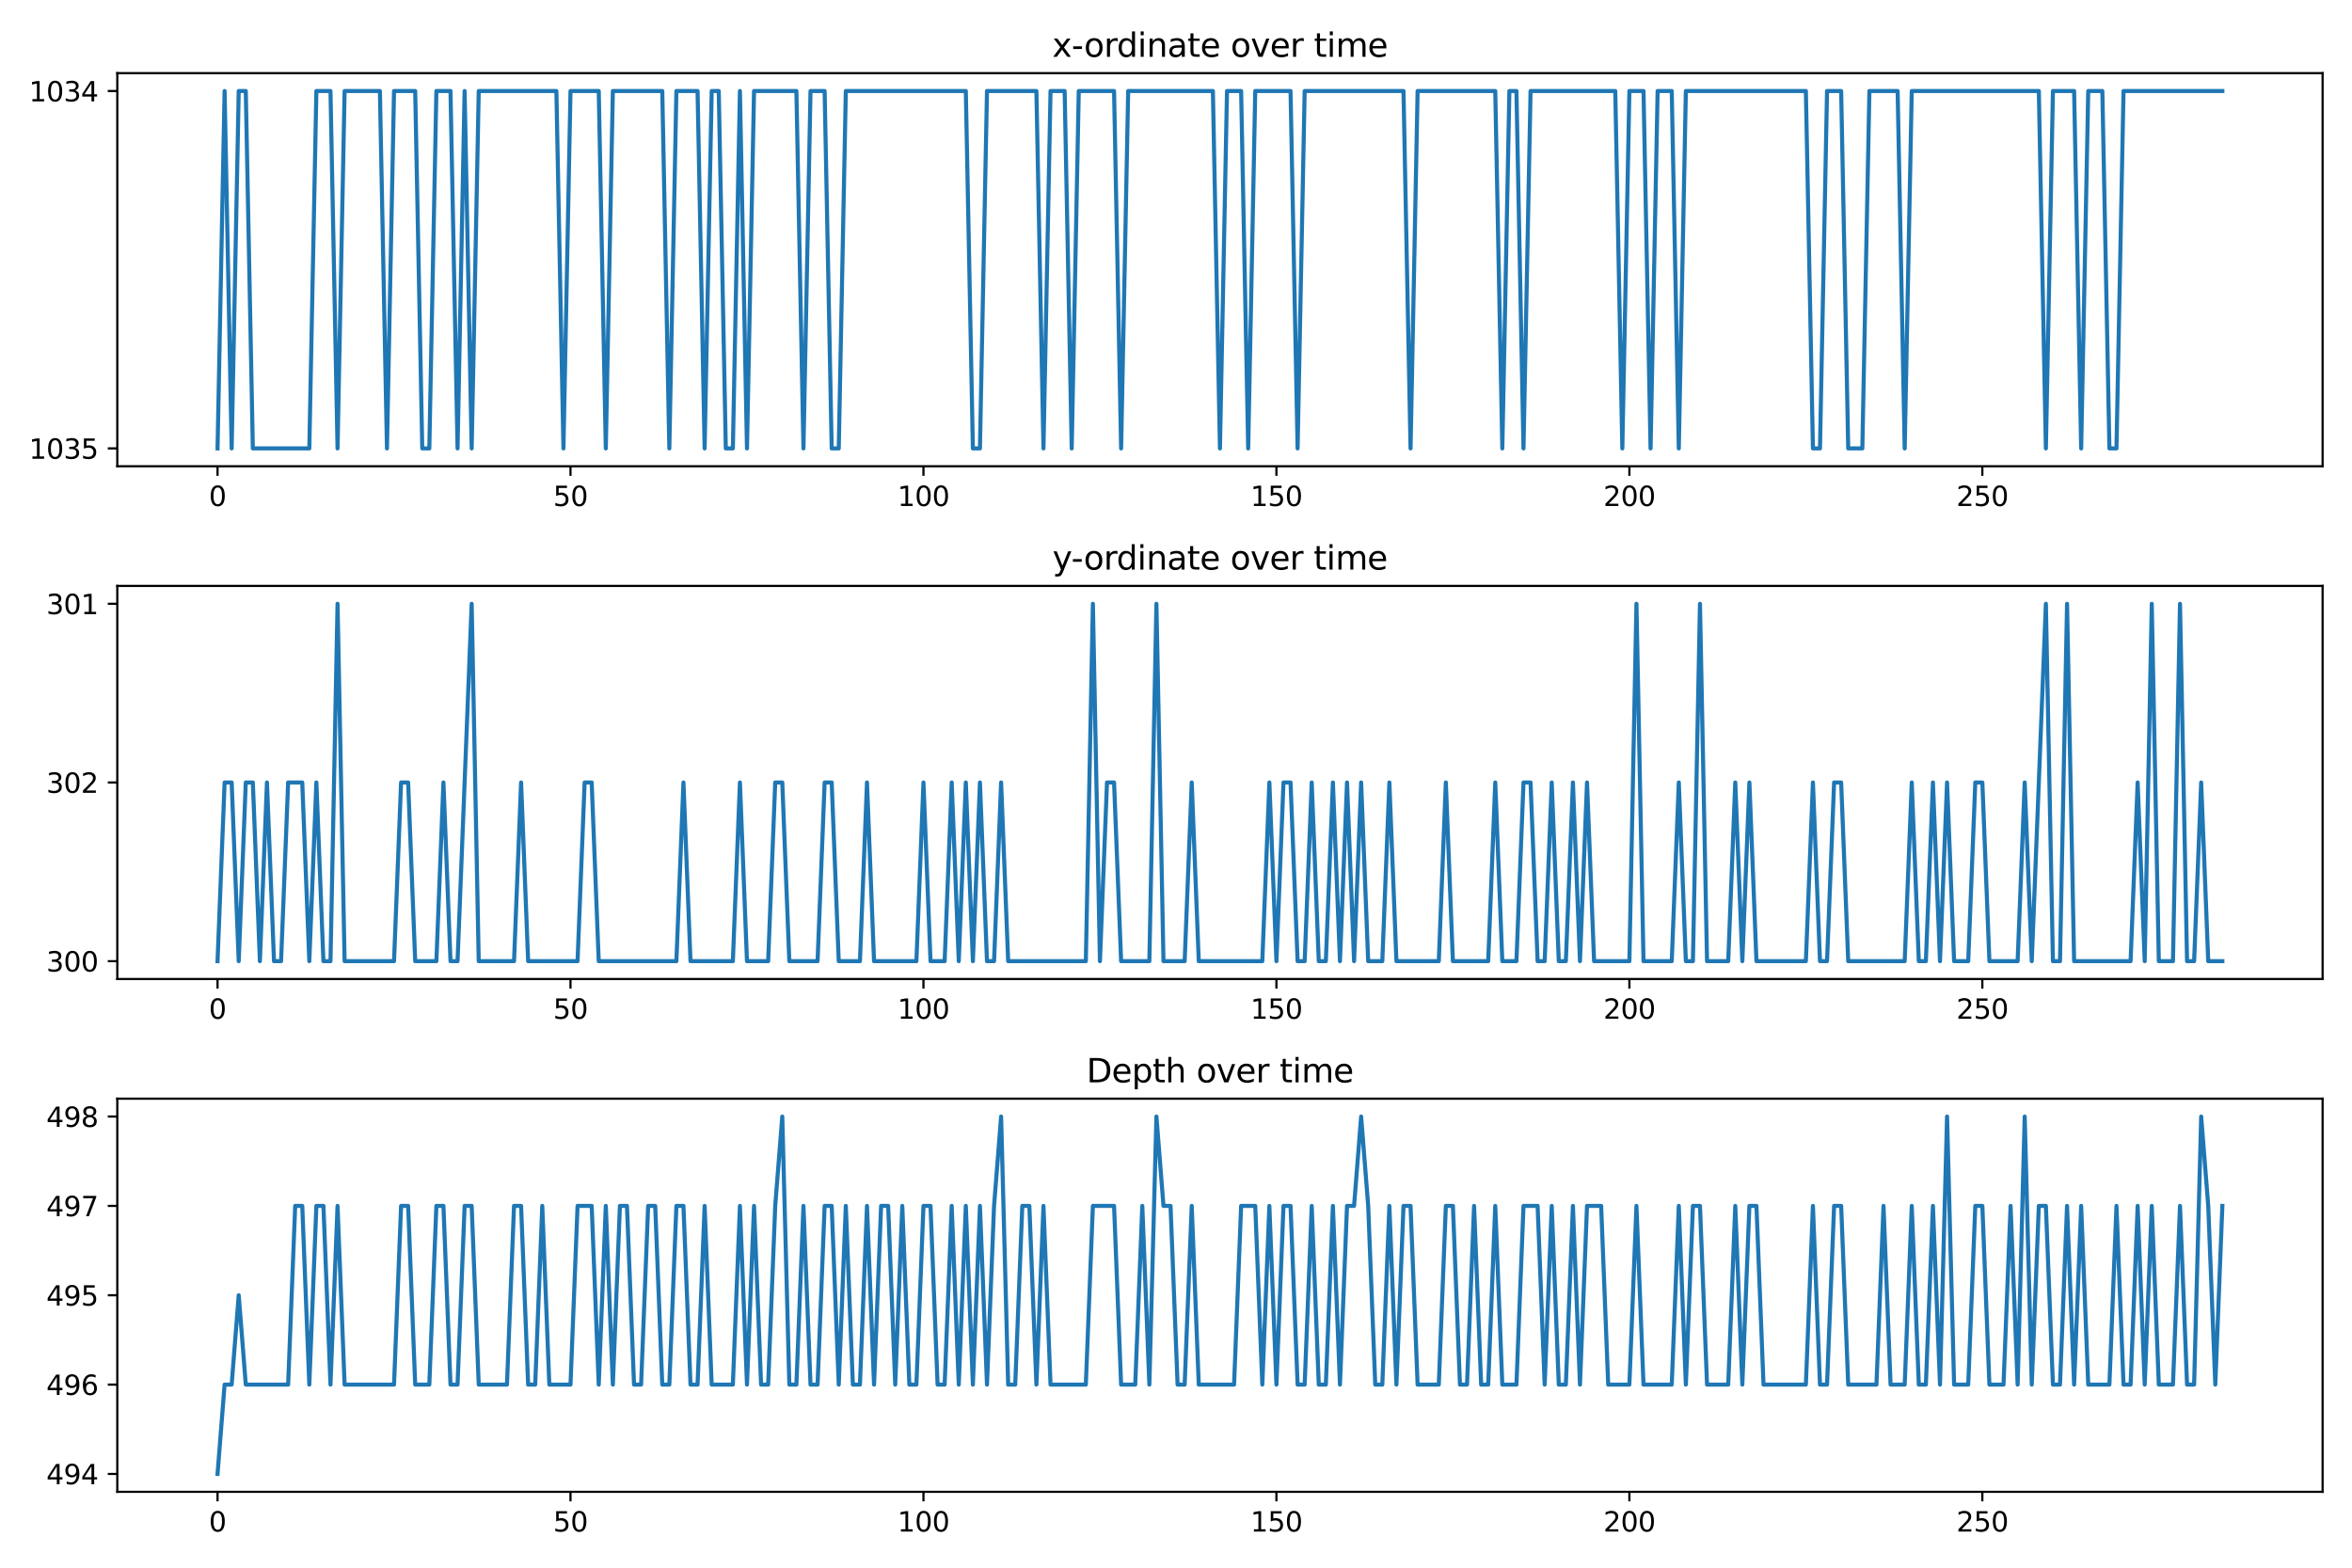 <?xml version="1.0" encoding="utf-8" standalone="no"?>
<!DOCTYPE svg PUBLIC "-//W3C//DTD SVG 1.1//EN"
  "http://www.w3.org/Graphics/SVG/1.1/DTD/svg11.dtd">
<svg xmlns:xlink="http://www.w3.org/1999/xlink" width="864pt" height="576pt" viewBox="0 0 864 576" xmlns="http://www.w3.org/2000/svg" version="1.1">
 <defs>
  <style type="text/css">*{stroke-linejoin: round; stroke-linecap: butt}</style>
 </defs>
 <g id="figure_1">
  <g id="patch_1">
   <path d="M 0 576 
L 864 576 
L 864 0 
L 0 0 
z
" style="fill: #ffffff"/>
  </g>
  <g id="axes_1">
   <g id="patch_2">
    <path d="M 43.09 171.32 
L 853.2 171.32 
L 853.2 26.88 
L 43.09 26.88 
z
" style="fill: #ffffff"/>
   </g>
   <g id="matplotlib.axis_1">
    <g id="xtick_1">
     <g id="line2d_1">
      <defs>
       <path id="mb9dbf6d1d0" d="M 0 0 
L 0 3.5 
" style="stroke: #000000; stroke-width: 0.8"/>
      </defs>
      <g>
       <use xlink:href="#mb9dbf6d1d0" x="79.913" y="171.32" style="stroke: #000000; stroke-width: 0.8"/>
      </g>
     </g>
     <g id="text_1">
      <!-- 0 -->
      <g transform="translate(76.732 185.918) scale(0.1 -0.1)">
       <defs>
        <path id="DejaVuSans-30" d="M 2034 4250 
Q 1547 4250 1301 3770 
Q 1056 3291 1056 2328 
Q 1056 1369 1301 889 
Q 1547 409 2034 409 
Q 2525 409 2770 889 
Q 3016 1369 3016 2328 
Q 3016 3291 2770 3770 
Q 2525 4250 2034 4250 
z
M 2034 4750 
Q 2819 4750 3233 4129 
Q 3647 3509 3647 2328 
Q 3647 1150 3233 529 
Q 2819 -91 2034 -91 
Q 1250 -91 836 529 
Q 422 1150 422 2328 
Q 422 3509 836 4129 
Q 1250 4750 2034 4750 
z
" transform="scale(0.016)"/>
       </defs>
       <use xlink:href="#DejaVuSans-30"/>
      </g>
     </g>
    </g>
    <g id="xtick_2">
     <g id="line2d_2">
      <g>
       <use xlink:href="#mb9dbf6d1d0" x="209.572" y="171.32" style="stroke: #000000; stroke-width: 0.8"/>
      </g>
     </g>
     <g id="text_2">
      <!-- 50 -->
      <g transform="translate(203.21 185.918) scale(0.1 -0.1)">
       <defs>
        <path id="DejaVuSans-35" d="M 691 4666 
L 3169 4666 
L 3169 4134 
L 1269 4134 
L 1269 2991 
Q 1406 3038 1543 3061 
Q 1681 3084 1819 3084 
Q 2600 3084 3056 2656 
Q 3513 2228 3513 1497 
Q 3513 744 3044 326 
Q 2575 -91 1722 -91 
Q 1428 -91 1123 -41 
Q 819 9 494 109 
L 494 744 
Q 775 591 1075 516 
Q 1375 441 1709 441 
Q 2250 441 2565 725 
Q 2881 1009 2881 1497 
Q 2881 1984 2565 2268 
Q 2250 2553 1709 2553 
Q 1456 2553 1204 2497 
Q 953 2441 691 2322 
L 691 4666 
z
" transform="scale(0.016)"/>
       </defs>
       <use xlink:href="#DejaVuSans-35"/>
       <use xlink:href="#DejaVuSans-30" x="63.623"/>
      </g>
     </g>
    </g>
    <g id="xtick_3">
     <g id="line2d_3">
      <g>
       <use xlink:href="#mb9dbf6d1d0" x="339.231" y="171.32" style="stroke: #000000; stroke-width: 0.8"/>
      </g>
     </g>
     <g id="text_3">
      <!-- 100 -->
      <g transform="translate(329.688 185.918) scale(0.1 -0.1)">
       <defs>
        <path id="DejaVuSans-31" d="M 794 531 
L 1825 531 
L 1825 4091 
L 703 3866 
L 703 4441 
L 1819 4666 
L 2450 4666 
L 2450 531 
L 3481 531 
L 3481 0 
L 794 0 
L 794 531 
z
" transform="scale(0.016)"/>
       </defs>
       <use xlink:href="#DejaVuSans-31"/>
       <use xlink:href="#DejaVuSans-30" x="63.623"/>
       <use xlink:href="#DejaVuSans-30" x="127.246"/>
      </g>
     </g>
    </g>
    <g id="xtick_4">
     <g id="line2d_4">
      <g>
       <use xlink:href="#mb9dbf6d1d0" x="468.89" y="171.32" style="stroke: #000000; stroke-width: 0.8"/>
      </g>
     </g>
     <g id="text_4">
      <!-- 150 -->
      <g transform="translate(459.347 185.918) scale(0.1 -0.1)">
       <use xlink:href="#DejaVuSans-31"/>
       <use xlink:href="#DejaVuSans-35" x="63.623"/>
       <use xlink:href="#DejaVuSans-30" x="127.246"/>
      </g>
     </g>
    </g>
    <g id="xtick_5">
     <g id="line2d_5">
      <g>
       <use xlink:href="#mb9dbf6d1d0" x="598.55" y="171.32" style="stroke: #000000; stroke-width: 0.8"/>
      </g>
     </g>
     <g id="text_5">
      <!-- 200 -->
      <g transform="translate(589.006 185.918) scale(0.1 -0.1)">
       <defs>
        <path id="DejaVuSans-32" d="M 1228 531 
L 3431 531 
L 3431 0 
L 469 0 
L 469 531 
Q 828 903 1448 1529 
Q 2069 2156 2228 2338 
Q 2531 2678 2651 2914 
Q 2772 3150 2772 3378 
Q 2772 3750 2511 3984 
Q 2250 4219 1831 4219 
Q 1534 4219 1204 4116 
Q 875 4013 500 3803 
L 500 4441 
Q 881 4594 1212 4672 
Q 1544 4750 1819 4750 
Q 2544 4750 2975 4387 
Q 3406 4025 3406 3419 
Q 3406 3131 3298 2873 
Q 3191 2616 2906 2266 
Q 2828 2175 2409 1742 
Q 1991 1309 1228 531 
z
" transform="scale(0.016)"/>
       </defs>
       <use xlink:href="#DejaVuSans-32"/>
       <use xlink:href="#DejaVuSans-30" x="63.623"/>
       <use xlink:href="#DejaVuSans-30" x="127.246"/>
      </g>
     </g>
    </g>
    <g id="xtick_6">
     <g id="line2d_6">
      <g>
       <use xlink:href="#mb9dbf6d1d0" x="728.209" y="171.32" style="stroke: #000000; stroke-width: 0.8"/>
      </g>
     </g>
     <g id="text_6">
      <!-- 250 -->
      <g transform="translate(718.665 185.918) scale(0.1 -0.1)">
       <use xlink:href="#DejaVuSans-32"/>
       <use xlink:href="#DejaVuSans-35" x="63.623"/>
       <use xlink:href="#DejaVuSans-30" x="127.246"/>
      </g>
     </g>
    </g>
   </g>
   <g id="matplotlib.axis_2">
    <g id="ytick_1">
     <g id="line2d_7">
      <defs>
       <path id="m353f94ded8" d="M 0 0 
L -3.5 0 
" style="stroke: #000000; stroke-width: 0.8"/>
      </defs>
      <g>
       <use xlink:href="#m353f94ded8" x="43.09" y="164.755" style="stroke: #000000; stroke-width: 0.8"/>
      </g>
     </g>
     <g id="text_7">
      <!-- 1035 -->
      <g transform="translate(10.64 168.554) scale(0.1 -0.1)">
       <defs>
        <path id="DejaVuSans-33" d="M 2597 2516 
Q 3050 2419 3304 2112 
Q 3559 1806 3559 1356 
Q 3559 666 3084 287 
Q 2609 -91 1734 -91 
Q 1441 -91 1130 -33 
Q 819 25 488 141 
L 488 750 
Q 750 597 1062 519 
Q 1375 441 1716 441 
Q 2309 441 2620 675 
Q 2931 909 2931 1356 
Q 2931 1769 2642 2001 
Q 2353 2234 1838 2234 
L 1294 2234 
L 1294 2753 
L 1863 2753 
Q 2328 2753 2575 2939 
Q 2822 3125 2822 3475 
Q 2822 3834 2567 4026 
Q 2313 4219 1838 4219 
Q 1578 4219 1281 4162 
Q 984 4106 628 3988 
L 628 4550 
Q 988 4650 1302 4700 
Q 1616 4750 1894 4750 
Q 2613 4750 3031 4423 
Q 3450 4097 3450 3541 
Q 3450 3153 3228 2886 
Q 3006 2619 2597 2516 
z
" transform="scale(0.016)"/>
       </defs>
       <use xlink:href="#DejaVuSans-31"/>
       <use xlink:href="#DejaVuSans-30" x="63.623"/>
       <use xlink:href="#DejaVuSans-33" x="127.246"/>
       <use xlink:href="#DejaVuSans-35" x="190.869"/>
      </g>
     </g>
    </g>
    <g id="ytick_2">
     <g id="line2d_8">
      <g>
       <use xlink:href="#m353f94ded8" x="43.09" y="33.445" style="stroke: #000000; stroke-width: 0.8"/>
      </g>
     </g>
     <g id="text_8">
      <!-- 1034 -->
      <g transform="translate(10.64 37.245) scale(0.1 -0.1)">
       <defs>
        <path id="DejaVuSans-34" d="M 2419 4116 
L 825 1625 
L 2419 1625 
L 2419 4116 
z
M 2253 4666 
L 3047 4666 
L 3047 1625 
L 3713 1625 
L 3713 1100 
L 3047 1100 
L 3047 0 
L 2419 0 
L 2419 1100 
L 313 1100 
L 313 1709 
L 2253 4666 
z
" transform="scale(0.016)"/>
       </defs>
       <use xlink:href="#DejaVuSans-31"/>
       <use xlink:href="#DejaVuSans-30" x="63.623"/>
       <use xlink:href="#DejaVuSans-33" x="127.246"/>
       <use xlink:href="#DejaVuSans-34" x="190.869"/>
      </g>
     </g>
    </g>
   </g>
   <g id="line2d_9">
    <path d="M 79.913 164.755 
L 82.506 33.445 
L 85.1 164.755 
L 87.693 33.445 
L 90.286 33.445 
L 92.879 164.755 
L 113.625 164.755 
L 116.218 33.445 
L 121.404 33.445 
L 123.997 164.755 
L 126.59 33.445 
L 139.556 33.445 
L 142.15 164.755 
L 144.743 33.445 
L 152.522 33.445 
L 155.115 164.755 
L 157.709 164.755 
L 160.302 33.445 
L 165.488 33.445 
L 168.081 164.755 
L 170.675 33.445 
L 173.268 164.755 
L 175.861 33.445 
L 204.386 33.445 
L 206.979 164.755 
L 209.572 33.445 
L 219.945 33.445 
L 222.538 164.755 
L 225.131 33.445 
L 243.284 33.445 
L 245.877 164.755 
L 248.47 33.445 
L 256.25 33.445 
L 258.843 164.755 
L 261.436 33.445 
L 264.029 33.445 
L 266.622 164.755 
L 269.215 164.755 
L 271.809 33.445 
L 274.402 164.755 
L 276.995 33.445 
L 292.554 33.445 
L 295.147 164.755 
L 297.74 33.445 
L 302.927 33.445 
L 305.52 164.755 
L 308.113 164.755 
L 310.706 33.445 
L 354.79 33.445 
L 357.384 164.755 
L 359.977 164.755 
L 362.57 33.445 
L 380.722 33.445 
L 383.315 164.755 
L 385.909 33.445 
L 391.095 33.445 
L 393.688 164.755 
L 396.281 33.445 
L 409.247 33.445 
L 411.84 164.755 
L 414.434 33.445 
L 445.552 33.445 
L 448.145 164.755 
L 450.738 33.445 
L 455.925 33.445 
L 458.518 164.755 
L 461.111 33.445 
L 474.077 33.445 
L 476.67 164.755 
L 479.263 33.445 
L 515.568 33.445 
L 518.161 164.755 
L 520.754 33.445 
L 549.279 33.445 
L 551.872 164.755 
L 554.465 33.445 
L 557.059 33.445 
L 559.652 164.755 
L 562.245 33.445 
L 593.363 33.445 
L 595.956 164.755 
L 598.55 33.445 
L 603.736 33.445 
L 606.329 164.755 
L 608.922 33.445 
L 614.109 33.445 
L 616.702 164.755 
L 619.295 33.445 
L 663.379 33.445 
L 665.972 164.755 
L 668.565 164.755 
L 671.159 33.445 
L 676.345 33.445 
L 678.938 164.755 
L 684.125 164.755 
L 686.718 33.445 
L 697.09 33.445 
L 699.684 164.755 
L 702.277 33.445 
L 748.954 33.445 
L 751.547 164.755 
L 754.14 33.445 
L 761.92 33.445 
L 764.513 164.755 
L 767.106 33.445 
L 772.293 33.445 
L 774.886 164.755 
L 777.479 164.755 
L 780.072 33.445 
L 816.377 33.445 
L 816.377 33.445 
" clip-path="url(#p39336d26f5)" style="fill: none; stroke: #1f77b4; stroke-width: 1.5; stroke-linecap: square"/>
   </g>
   <g id="patch_3">
    <path d="M 43.09 171.32 
L 43.09 26.88 
" style="fill: none; stroke: #000000; stroke-width: 0.8; stroke-linejoin: miter; stroke-linecap: square"/>
   </g>
   <g id="patch_4">
    <path d="M 853.2 171.32 
L 853.2 26.88 
" style="fill: none; stroke: #000000; stroke-width: 0.8; stroke-linejoin: miter; stroke-linecap: square"/>
   </g>
   <g id="patch_5">
    <path d="M 43.09 171.32 
L 853.2 171.32 
" style="fill: none; stroke: #000000; stroke-width: 0.8; stroke-linejoin: miter; stroke-linecap: square"/>
   </g>
   <g id="patch_6">
    <path d="M 43.09 26.88 
L 853.2 26.88 
" style="fill: none; stroke: #000000; stroke-width: 0.8; stroke-linejoin: miter; stroke-linecap: square"/>
   </g>
   <g id="text_9">
    <!-- x-ordinate over time -->
    <g transform="translate(386.534 20.88) scale(0.12 -0.12)">
     <defs>
      <path id="DejaVuSans-78" d="M 3513 3500 
L 2247 1797 
L 3578 0 
L 2900 0 
L 1881 1375 
L 863 0 
L 184 0 
L 1544 1831 
L 300 3500 
L 978 3500 
L 1906 2253 
L 2834 3500 
L 3513 3500 
z
" transform="scale(0.016)"/>
      <path id="DejaVuSans-2d" d="M 313 2009 
L 1997 2009 
L 1997 1497 
L 313 1497 
L 313 2009 
z
" transform="scale(0.016)"/>
      <path id="DejaVuSans-6f" d="M 1959 3097 
Q 1497 3097 1228 2736 
Q 959 2375 959 1747 
Q 959 1119 1226 758 
Q 1494 397 1959 397 
Q 2419 397 2687 759 
Q 2956 1122 2956 1747 
Q 2956 2369 2687 2733 
Q 2419 3097 1959 3097 
z
M 1959 3584 
Q 2709 3584 3137 3096 
Q 3566 2609 3566 1747 
Q 3566 888 3137 398 
Q 2709 -91 1959 -91 
Q 1206 -91 779 398 
Q 353 888 353 1747 
Q 353 2609 779 3096 
Q 1206 3584 1959 3584 
z
" transform="scale(0.016)"/>
      <path id="DejaVuSans-72" d="M 2631 2963 
Q 2534 3019 2420 3045 
Q 2306 3072 2169 3072 
Q 1681 3072 1420 2755 
Q 1159 2438 1159 1844 
L 1159 0 
L 581 0 
L 581 3500 
L 1159 3500 
L 1159 2956 
Q 1341 3275 1631 3429 
Q 1922 3584 2338 3584 
Q 2397 3584 2469 3576 
Q 2541 3569 2628 3553 
L 2631 2963 
z
" transform="scale(0.016)"/>
      <path id="DejaVuSans-64" d="M 2906 2969 
L 2906 4863 
L 3481 4863 
L 3481 0 
L 2906 0 
L 2906 525 
Q 2725 213 2448 61 
Q 2172 -91 1784 -91 
Q 1150 -91 751 415 
Q 353 922 353 1747 
Q 353 2572 751 3078 
Q 1150 3584 1784 3584 
Q 2172 3584 2448 3432 
Q 2725 3281 2906 2969 
z
M 947 1747 
Q 947 1113 1208 752 
Q 1469 391 1925 391 
Q 2381 391 2643 752 
Q 2906 1113 2906 1747 
Q 2906 2381 2643 2742 
Q 2381 3103 1925 3103 
Q 1469 3103 1208 2742 
Q 947 2381 947 1747 
z
" transform="scale(0.016)"/>
      <path id="DejaVuSans-69" d="M 603 3500 
L 1178 3500 
L 1178 0 
L 603 0 
L 603 3500 
z
M 603 4863 
L 1178 4863 
L 1178 4134 
L 603 4134 
L 603 4863 
z
" transform="scale(0.016)"/>
      <path id="DejaVuSans-6e" d="M 3513 2113 
L 3513 0 
L 2938 0 
L 2938 2094 
Q 2938 2591 2744 2837 
Q 2550 3084 2163 3084 
Q 1697 3084 1428 2787 
Q 1159 2491 1159 1978 
L 1159 0 
L 581 0 
L 581 3500 
L 1159 3500 
L 1159 2956 
Q 1366 3272 1645 3428 
Q 1925 3584 2291 3584 
Q 2894 3584 3203 3211 
Q 3513 2838 3513 2113 
z
" transform="scale(0.016)"/>
      <path id="DejaVuSans-61" d="M 2194 1759 
Q 1497 1759 1228 1600 
Q 959 1441 959 1056 
Q 959 750 1161 570 
Q 1363 391 1709 391 
Q 2188 391 2477 730 
Q 2766 1069 2766 1631 
L 2766 1759 
L 2194 1759 
z
M 3341 1997 
L 3341 0 
L 2766 0 
L 2766 531 
Q 2569 213 2275 61 
Q 1981 -91 1556 -91 
Q 1019 -91 701 211 
Q 384 513 384 1019 
Q 384 1609 779 1909 
Q 1175 2209 1959 2209 
L 2766 2209 
L 2766 2266 
Q 2766 2663 2505 2880 
Q 2244 3097 1772 3097 
Q 1472 3097 1187 3025 
Q 903 2953 641 2809 
L 641 3341 
Q 956 3463 1253 3523 
Q 1550 3584 1831 3584 
Q 2591 3584 2966 3190 
Q 3341 2797 3341 1997 
z
" transform="scale(0.016)"/>
      <path id="DejaVuSans-74" d="M 1172 4494 
L 1172 3500 
L 2356 3500 
L 2356 3053 
L 1172 3053 
L 1172 1153 
Q 1172 725 1289 603 
Q 1406 481 1766 481 
L 2356 481 
L 2356 0 
L 1766 0 
Q 1100 0 847 248 
Q 594 497 594 1153 
L 594 3053 
L 172 3053 
L 172 3500 
L 594 3500 
L 594 4494 
L 1172 4494 
z
" transform="scale(0.016)"/>
      <path id="DejaVuSans-65" d="M 3597 1894 
L 3597 1613 
L 953 1613 
Q 991 1019 1311 708 
Q 1631 397 2203 397 
Q 2534 397 2845 478 
Q 3156 559 3463 722 
L 3463 178 
Q 3153 47 2828 -22 
Q 2503 -91 2169 -91 
Q 1331 -91 842 396 
Q 353 884 353 1716 
Q 353 2575 817 3079 
Q 1281 3584 2069 3584 
Q 2775 3584 3186 3129 
Q 3597 2675 3597 1894 
z
M 3022 2063 
Q 3016 2534 2758 2815 
Q 2500 3097 2075 3097 
Q 1594 3097 1305 2825 
Q 1016 2553 972 2059 
L 3022 2063 
z
" transform="scale(0.016)"/>
      <path id="DejaVuSans-20" transform="scale(0.016)"/>
      <path id="DejaVuSans-76" d="M 191 3500 
L 800 3500 
L 1894 563 
L 2988 3500 
L 3597 3500 
L 2284 0 
L 1503 0 
L 191 3500 
z
" transform="scale(0.016)"/>
      <path id="DejaVuSans-6d" d="M 3328 2828 
Q 3544 3216 3844 3400 
Q 4144 3584 4550 3584 
Q 5097 3584 5394 3201 
Q 5691 2819 5691 2113 
L 5691 0 
L 5113 0 
L 5113 2094 
Q 5113 2597 4934 2840 
Q 4756 3084 4391 3084 
Q 3944 3084 3684 2787 
Q 3425 2491 3425 1978 
L 3425 0 
L 2847 0 
L 2847 2094 
Q 2847 2600 2669 2842 
Q 2491 3084 2119 3084 
Q 1678 3084 1418 2786 
Q 1159 2488 1159 1978 
L 1159 0 
L 581 0 
L 581 3500 
L 1159 3500 
L 1159 2956 
Q 1356 3278 1631 3431 
Q 1906 3584 2284 3584 
Q 2666 3584 2933 3390 
Q 3200 3197 3328 2828 
z
" transform="scale(0.016)"/>
     </defs>
     <use xlink:href="#DejaVuSans-78"/>
     <use xlink:href="#DejaVuSans-2d" x="59.18"/>
     <use xlink:href="#DejaVuSans-6f" x="97.139"/>
     <use xlink:href="#DejaVuSans-72" x="158.32"/>
     <use xlink:href="#DejaVuSans-64" x="197.684"/>
     <use xlink:href="#DejaVuSans-69" x="261.16"/>
     <use xlink:href="#DejaVuSans-6e" x="288.943"/>
     <use xlink:href="#DejaVuSans-61" x="352.322"/>
     <use xlink:href="#DejaVuSans-74" x="413.602"/>
     <use xlink:href="#DejaVuSans-65" x="452.811"/>
     <use xlink:href="#DejaVuSans-20" x="514.334"/>
     <use xlink:href="#DejaVuSans-6f" x="546.121"/>
     <use xlink:href="#DejaVuSans-76" x="607.303"/>
     <use xlink:href="#DejaVuSans-65" x="666.482"/>
     <use xlink:href="#DejaVuSans-72" x="728.006"/>
     <use xlink:href="#DejaVuSans-20" x="769.119"/>
     <use xlink:href="#DejaVuSans-74" x="800.906"/>
     <use xlink:href="#DejaVuSans-69" x="840.115"/>
     <use xlink:href="#DejaVuSans-6d" x="867.898"/>
     <use xlink:href="#DejaVuSans-65" x="965.311"/>
    </g>
   </g>
  </g>
  <g id="axes_2">
   <g id="patch_7">
    <path d="M 43.09 359.72 
L 853.2 359.72 
L 853.2 215.28 
L 43.09 215.28 
z
" style="fill: #ffffff"/>
   </g>
   <g id="matplotlib.axis_3">
    <g id="xtick_7">
     <g id="line2d_10">
      <g>
       <use xlink:href="#mb9dbf6d1d0" x="79.913" y="359.72" style="stroke: #000000; stroke-width: 0.8"/>
      </g>
     </g>
     <g id="text_10">
      <!-- 0 -->
      <g transform="translate(76.732 374.318) scale(0.1 -0.1)">
       <use xlink:href="#DejaVuSans-30"/>
      </g>
     </g>
    </g>
    <g id="xtick_8">
     <g id="line2d_11">
      <g>
       <use xlink:href="#mb9dbf6d1d0" x="209.572" y="359.72" style="stroke: #000000; stroke-width: 0.8"/>
      </g>
     </g>
     <g id="text_11">
      <!-- 50 -->
      <g transform="translate(203.21 374.318) scale(0.1 -0.1)">
       <use xlink:href="#DejaVuSans-35"/>
       <use xlink:href="#DejaVuSans-30" x="63.623"/>
      </g>
     </g>
    </g>
    <g id="xtick_9">
     <g id="line2d_12">
      <g>
       <use xlink:href="#mb9dbf6d1d0" x="339.231" y="359.72" style="stroke: #000000; stroke-width: 0.8"/>
      </g>
     </g>
     <g id="text_12">
      <!-- 100 -->
      <g transform="translate(329.688 374.318) scale(0.1 -0.1)">
       <use xlink:href="#DejaVuSans-31"/>
       <use xlink:href="#DejaVuSans-30" x="63.623"/>
       <use xlink:href="#DejaVuSans-30" x="127.246"/>
      </g>
     </g>
    </g>
    <g id="xtick_10">
     <g id="line2d_13">
      <g>
       <use xlink:href="#mb9dbf6d1d0" x="468.89" y="359.72" style="stroke: #000000; stroke-width: 0.8"/>
      </g>
     </g>
     <g id="text_13">
      <!-- 150 -->
      <g transform="translate(459.347 374.318) scale(0.1 -0.1)">
       <use xlink:href="#DejaVuSans-31"/>
       <use xlink:href="#DejaVuSans-35" x="63.623"/>
       <use xlink:href="#DejaVuSans-30" x="127.246"/>
      </g>
     </g>
    </g>
    <g id="xtick_11">
     <g id="line2d_14">
      <g>
       <use xlink:href="#mb9dbf6d1d0" x="598.55" y="359.72" style="stroke: #000000; stroke-width: 0.8"/>
      </g>
     </g>
     <g id="text_14">
      <!-- 200 -->
      <g transform="translate(589.006 374.318) scale(0.1 -0.1)">
       <use xlink:href="#DejaVuSans-32"/>
       <use xlink:href="#DejaVuSans-30" x="63.623"/>
       <use xlink:href="#DejaVuSans-30" x="127.246"/>
      </g>
     </g>
    </g>
    <g id="xtick_12">
     <g id="line2d_15">
      <g>
       <use xlink:href="#mb9dbf6d1d0" x="728.209" y="359.72" style="stroke: #000000; stroke-width: 0.8"/>
      </g>
     </g>
     <g id="text_15">
      <!-- 250 -->
      <g transform="translate(718.665 374.318) scale(0.1 -0.1)">
       <use xlink:href="#DejaVuSans-32"/>
       <use xlink:href="#DejaVuSans-35" x="63.623"/>
       <use xlink:href="#DejaVuSans-30" x="127.246"/>
      </g>
     </g>
    </g>
   </g>
   <g id="matplotlib.axis_4">
    <g id="ytick_3">
     <g id="line2d_16">
      <g>
       <use xlink:href="#m353f94ded8" x="43.09" y="353.155" style="stroke: #000000; stroke-width: 0.8"/>
      </g>
     </g>
     <g id="text_16">
      <!-- 300 -->
      <g transform="translate(17.003 356.954) scale(0.1 -0.1)">
       <use xlink:href="#DejaVuSans-33"/>
       <use xlink:href="#DejaVuSans-30" x="63.623"/>
       <use xlink:href="#DejaVuSans-30" x="127.246"/>
      </g>
     </g>
    </g>
    <g id="ytick_4">
     <g id="line2d_17">
      <g>
       <use xlink:href="#m353f94ded8" x="43.09" y="287.5" style="stroke: #000000; stroke-width: 0.8"/>
      </g>
     </g>
     <g id="text_17">
      <!-- 302 -->
      <g transform="translate(17.003 291.299) scale(0.1 -0.1)">
       <use xlink:href="#DejaVuSans-33"/>
       <use xlink:href="#DejaVuSans-30" x="63.623"/>
       <use xlink:href="#DejaVuSans-32" x="127.246"/>
      </g>
     </g>
    </g>
    <g id="ytick_5">
     <g id="line2d_18">
      <g>
       <use xlink:href="#m353f94ded8" x="43.09" y="221.845" style="stroke: #000000; stroke-width: 0.8"/>
      </g>
     </g>
     <g id="text_18">
      <!-- 301 -->
      <g transform="translate(17.003 225.645) scale(0.1 -0.1)">
       <use xlink:href="#DejaVuSans-33"/>
       <use xlink:href="#DejaVuSans-30" x="63.623"/>
       <use xlink:href="#DejaVuSans-31" x="127.246"/>
      </g>
     </g>
    </g>
   </g>
   <g id="line2d_19">
    <path d="M 79.913 353.155 
L 82.506 287.5 
L 85.1 287.5 
L 87.693 353.155 
L 90.286 287.5 
L 92.879 287.5 
L 95.472 353.155 
L 98.065 287.5 
L 100.659 353.155 
L 103.252 353.155 
L 105.845 287.5 
L 111.031 287.5 
L 113.625 353.155 
L 116.218 287.5 
L 118.811 353.155 
L 121.404 353.155 
L 123.997 221.845 
L 126.59 353.155 
L 144.743 353.155 
L 147.336 287.5 
L 149.929 287.5 
L 152.522 353.155 
L 160.302 353.155 
L 162.895 287.5 
L 165.488 353.155 
L 168.081 353.155 
L 173.268 221.845 
L 175.861 353.155 
L 188.827 353.155 
L 191.42 287.5 
L 194.013 353.155 
L 212.165 353.155 
L 214.759 287.5 
L 217.352 287.5 
L 219.945 353.155 
L 248.47 353.155 
L 251.063 287.5 
L 253.656 353.155 
L 269.215 353.155 
L 271.809 287.5 
L 274.402 353.155 
L 282.181 353.155 
L 284.775 287.5 
L 287.368 287.5 
L 289.961 353.155 
L 300.334 353.155 
L 302.927 287.5 
L 305.52 287.5 
L 308.113 353.155 
L 315.893 353.155 
L 318.486 287.5 
L 321.079 353.155 
L 336.638 353.155 
L 339.231 287.5 
L 341.825 353.155 
L 347.011 353.155 
L 349.604 287.5 
L 352.197 353.155 
L 354.79 287.5 
L 357.384 353.155 
L 359.977 287.5 
L 362.57 353.155 
L 365.163 353.155 
L 367.756 287.5 
L 370.35 353.155 
L 398.875 353.155 
L 401.468 221.845 
L 404.061 353.155 
L 406.654 287.5 
L 409.247 287.5 
L 411.84 353.155 
L 422.213 353.155 
L 424.806 221.845 
L 427.4 353.155 
L 435.179 353.155 
L 437.772 287.5 
L 440.365 353.155 
L 463.704 353.155 
L 466.297 287.5 
L 468.89 353.155 
L 471.484 287.5 
L 474.077 287.5 
L 476.67 353.155 
L 479.263 353.155 
L 481.856 287.5 
L 484.45 353.155 
L 487.043 353.155 
L 489.636 287.5 
L 492.229 353.155 
L 494.822 287.5 
L 497.415 353.155 
L 500.009 287.5 
L 502.602 353.155 
L 507.788 353.155 
L 510.381 287.5 
L 512.975 353.155 
L 528.534 353.155 
L 531.127 287.5 
L 533.72 353.155 
L 546.686 353.155 
L 549.279 287.5 
L 551.872 353.155 
L 557.059 353.155 
L 559.652 287.5 
L 562.245 287.5 
L 564.838 353.155 
L 567.431 353.155 
L 570.025 287.5 
L 572.618 353.155 
L 575.211 353.155 
L 577.804 287.5 
L 580.397 353.155 
L 582.99 287.5 
L 585.584 353.155 
L 598.55 353.155 
L 601.143 221.845 
L 603.736 353.155 
L 614.109 353.155 
L 616.702 287.5 
L 619.295 353.155 
L 621.888 353.155 
L 624.481 221.845 
L 627.075 353.155 
L 634.854 353.155 
L 637.447 287.5 
L 640.04 353.155 
L 642.634 287.5 
L 645.227 353.155 
L 663.379 353.155 
L 665.972 287.5 
L 668.565 353.155 
L 671.159 353.155 
L 673.752 287.5 
L 676.345 287.5 
L 678.938 353.155 
L 699.684 353.155 
L 702.277 287.5 
L 704.87 353.155 
L 707.463 353.155 
L 710.056 287.5 
L 712.65 353.155 
L 715.243 287.5 
L 717.836 353.155 
L 723.022 353.155 
L 725.615 287.5 
L 728.209 287.5 
L 730.802 353.155 
L 741.175 353.155 
L 743.768 287.5 
L 746.361 353.155 
L 751.547 221.845 
L 754.14 353.155 
L 756.734 353.155 
L 759.327 221.845 
L 761.92 353.155 
L 782.665 353.155 
L 785.259 287.5 
L 787.852 353.155 
L 790.445 221.845 
L 793.038 353.155 
L 798.225 353.155 
L 800.818 221.845 
L 803.411 353.155 
L 806.004 353.155 
L 808.597 287.5 
L 811.19 353.155 
L 816.377 353.155 
L 816.377 353.155 
" clip-path="url(#p595cde488f)" style="fill: none; stroke: #1f77b4; stroke-width: 1.5; stroke-linecap: square"/>
   </g>
   <g id="patch_8">
    <path d="M 43.09 359.72 
L 43.09 215.28 
" style="fill: none; stroke: #000000; stroke-width: 0.8; stroke-linejoin: miter; stroke-linecap: square"/>
   </g>
   <g id="patch_9">
    <path d="M 853.2 359.72 
L 853.2 215.28 
" style="fill: none; stroke: #000000; stroke-width: 0.8; stroke-linejoin: miter; stroke-linecap: square"/>
   </g>
   <g id="patch_10">
    <path d="M 43.09 359.72 
L 853.2 359.72 
" style="fill: none; stroke: #000000; stroke-width: 0.8; stroke-linejoin: miter; stroke-linecap: square"/>
   </g>
   <g id="patch_11">
    <path d="M 43.09 215.28 
L 853.2 215.28 
" style="fill: none; stroke: #000000; stroke-width: 0.8; stroke-linejoin: miter; stroke-linecap: square"/>
   </g>
   <g id="text_19">
    <!-- y-ordinate over time -->
    <g transform="translate(386.639 209.28) scale(0.12 -0.12)">
     <defs>
      <path id="DejaVuSans-79" d="M 2059 -325 
Q 1816 -950 1584 -1140 
Q 1353 -1331 966 -1331 
L 506 -1331 
L 506 -850 
L 844 -850 
Q 1081 -850 1212 -737 
Q 1344 -625 1503 -206 
L 1606 56 
L 191 3500 
L 800 3500 
L 1894 763 
L 2988 3500 
L 3597 3500 
L 2059 -325 
z
" transform="scale(0.016)"/>
     </defs>
     <use xlink:href="#DejaVuSans-79"/>
     <use xlink:href="#DejaVuSans-2d" x="57.43"/>
     <use xlink:href="#DejaVuSans-6f" x="95.389"/>
     <use xlink:href="#DejaVuSans-72" x="156.57"/>
     <use xlink:href="#DejaVuSans-64" x="195.934"/>
     <use xlink:href="#DejaVuSans-69" x="259.41"/>
     <use xlink:href="#DejaVuSans-6e" x="287.193"/>
     <use xlink:href="#DejaVuSans-61" x="350.572"/>
     <use xlink:href="#DejaVuSans-74" x="411.852"/>
     <use xlink:href="#DejaVuSans-65" x="451.061"/>
     <use xlink:href="#DejaVuSans-20" x="512.584"/>
     <use xlink:href="#DejaVuSans-6f" x="544.371"/>
     <use xlink:href="#DejaVuSans-76" x="605.553"/>
     <use xlink:href="#DejaVuSans-65" x="664.732"/>
     <use xlink:href="#DejaVuSans-72" x="726.256"/>
     <use xlink:href="#DejaVuSans-20" x="767.369"/>
     <use xlink:href="#DejaVuSans-74" x="799.156"/>
     <use xlink:href="#DejaVuSans-69" x="838.365"/>
     <use xlink:href="#DejaVuSans-6d" x="866.148"/>
     <use xlink:href="#DejaVuSans-65" x="963.561"/>
    </g>
   </g>
  </g>
  <g id="axes_3">
   <g id="patch_12">
    <path d="M 43.09 548.12 
L 853.2 548.12 
L 853.2 403.68 
L 43.09 403.68 
z
" style="fill: #ffffff"/>
   </g>
   <g id="matplotlib.axis_5">
    <g id="xtick_13">
     <g id="line2d_20">
      <g>
       <use xlink:href="#mb9dbf6d1d0" x="79.913" y="548.12" style="stroke: #000000; stroke-width: 0.8"/>
      </g>
     </g>
     <g id="text_20">
      <!-- 0 -->
      <g transform="translate(76.732 562.718) scale(0.1 -0.1)">
       <use xlink:href="#DejaVuSans-30"/>
      </g>
     </g>
    </g>
    <g id="xtick_14">
     <g id="line2d_21">
      <g>
       <use xlink:href="#mb9dbf6d1d0" x="209.572" y="548.12" style="stroke: #000000; stroke-width: 0.8"/>
      </g>
     </g>
     <g id="text_21">
      <!-- 50 -->
      <g transform="translate(203.21 562.718) scale(0.1 -0.1)">
       <use xlink:href="#DejaVuSans-35"/>
       <use xlink:href="#DejaVuSans-30" x="63.623"/>
      </g>
     </g>
    </g>
    <g id="xtick_15">
     <g id="line2d_22">
      <g>
       <use xlink:href="#mb9dbf6d1d0" x="339.231" y="548.12" style="stroke: #000000; stroke-width: 0.8"/>
      </g>
     </g>
     <g id="text_22">
      <!-- 100 -->
      <g transform="translate(329.688 562.718) scale(0.1 -0.1)">
       <use xlink:href="#DejaVuSans-31"/>
       <use xlink:href="#DejaVuSans-30" x="63.623"/>
       <use xlink:href="#DejaVuSans-30" x="127.246"/>
      </g>
     </g>
    </g>
    <g id="xtick_16">
     <g id="line2d_23">
      <g>
       <use xlink:href="#mb9dbf6d1d0" x="468.89" y="548.12" style="stroke: #000000; stroke-width: 0.8"/>
      </g>
     </g>
     <g id="text_23">
      <!-- 150 -->
      <g transform="translate(459.347 562.718) scale(0.1 -0.1)">
       <use xlink:href="#DejaVuSans-31"/>
       <use xlink:href="#DejaVuSans-35" x="63.623"/>
       <use xlink:href="#DejaVuSans-30" x="127.246"/>
      </g>
     </g>
    </g>
    <g id="xtick_17">
     <g id="line2d_24">
      <g>
       <use xlink:href="#mb9dbf6d1d0" x="598.55" y="548.12" style="stroke: #000000; stroke-width: 0.8"/>
      </g>
     </g>
     <g id="text_24">
      <!-- 200 -->
      <g transform="translate(589.006 562.718) scale(0.1 -0.1)">
       <use xlink:href="#DejaVuSans-32"/>
       <use xlink:href="#DejaVuSans-30" x="63.623"/>
       <use xlink:href="#DejaVuSans-30" x="127.246"/>
      </g>
     </g>
    </g>
    <g id="xtick_18">
     <g id="line2d_25">
      <g>
       <use xlink:href="#mb9dbf6d1d0" x="728.209" y="548.12" style="stroke: #000000; stroke-width: 0.8"/>
      </g>
     </g>
     <g id="text_25">
      <!-- 250 -->
      <g transform="translate(718.665 562.718) scale(0.1 -0.1)">
       <use xlink:href="#DejaVuSans-32"/>
       <use xlink:href="#DejaVuSans-35" x="63.623"/>
       <use xlink:href="#DejaVuSans-30" x="127.246"/>
      </g>
     </g>
    </g>
   </g>
   <g id="matplotlib.axis_6">
    <g id="ytick_6">
     <g id="line2d_26">
      <g>
       <use xlink:href="#m353f94ded8" x="43.09" y="541.555" style="stroke: #000000; stroke-width: 0.8"/>
      </g>
     </g>
     <g id="text_26">
      <!-- 494 -->
      <g transform="translate(17.003 545.354) scale(0.1 -0.1)">
       <defs>
        <path id="DejaVuSans-39" d="M 703 97 
L 703 672 
Q 941 559 1184 500 
Q 1428 441 1663 441 
Q 2288 441 2617 861 
Q 2947 1281 2994 2138 
Q 2813 1869 2534 1725 
Q 2256 1581 1919 1581 
Q 1219 1581 811 2004 
Q 403 2428 403 3163 
Q 403 3881 828 4315 
Q 1253 4750 1959 4750 
Q 2769 4750 3195 4129 
Q 3622 3509 3622 2328 
Q 3622 1225 3098 567 
Q 2575 -91 1691 -91 
Q 1453 -91 1209 -44 
Q 966 3 703 97 
z
M 1959 2075 
Q 2384 2075 2632 2365 
Q 2881 2656 2881 3163 
Q 2881 3666 2632 3958 
Q 2384 4250 1959 4250 
Q 1534 4250 1286 3958 
Q 1038 3666 1038 3163 
Q 1038 2656 1286 2365 
Q 1534 2075 1959 2075 
z
" transform="scale(0.016)"/>
       </defs>
       <use xlink:href="#DejaVuSans-34"/>
       <use xlink:href="#DejaVuSans-39" x="63.623"/>
       <use xlink:href="#DejaVuSans-34" x="127.246"/>
      </g>
     </g>
    </g>
    <g id="ytick_7">
     <g id="line2d_27">
      <g>
       <use xlink:href="#m353f94ded8" x="43.09" y="508.727" style="stroke: #000000; stroke-width: 0.8"/>
      </g>
     </g>
     <g id="text_27">
      <!-- 496 -->
      <g transform="translate(17.003 512.526) scale(0.1 -0.1)">
       <defs>
        <path id="DejaVuSans-36" d="M 2113 2584 
Q 1688 2584 1439 2293 
Q 1191 2003 1191 1497 
Q 1191 994 1439 701 
Q 1688 409 2113 409 
Q 2538 409 2786 701 
Q 3034 994 3034 1497 
Q 3034 2003 2786 2293 
Q 2538 2584 2113 2584 
z
M 3366 4563 
L 3366 3988 
Q 3128 4100 2886 4159 
Q 2644 4219 2406 4219 
Q 1781 4219 1451 3797 
Q 1122 3375 1075 2522 
Q 1259 2794 1537 2939 
Q 1816 3084 2150 3084 
Q 2853 3084 3261 2657 
Q 3669 2231 3669 1497 
Q 3669 778 3244 343 
Q 2819 -91 2113 -91 
Q 1303 -91 875 529 
Q 447 1150 447 2328 
Q 447 3434 972 4092 
Q 1497 4750 2381 4750 
Q 2619 4750 2861 4703 
Q 3103 4656 3366 4563 
z
" transform="scale(0.016)"/>
       </defs>
       <use xlink:href="#DejaVuSans-34"/>
       <use xlink:href="#DejaVuSans-39" x="63.623"/>
       <use xlink:href="#DejaVuSans-36" x="127.246"/>
      </g>
     </g>
    </g>
    <g id="ytick_8">
     <g id="line2d_28">
      <g>
       <use xlink:href="#m353f94ded8" x="43.09" y="475.9" style="stroke: #000000; stroke-width: 0.8"/>
      </g>
     </g>
     <g id="text_28">
      <!-- 495 -->
      <g transform="translate(17.003 479.699) scale(0.1 -0.1)">
       <use xlink:href="#DejaVuSans-34"/>
       <use xlink:href="#DejaVuSans-39" x="63.623"/>
       <use xlink:href="#DejaVuSans-35" x="127.246"/>
      </g>
     </g>
    </g>
    <g id="ytick_9">
     <g id="line2d_29">
      <g>
       <use xlink:href="#m353f94ded8" x="43.09" y="443.073" style="stroke: #000000; stroke-width: 0.8"/>
      </g>
     </g>
     <g id="text_29">
      <!-- 497 -->
      <g transform="translate(17.003 446.872) scale(0.1 -0.1)">
       <defs>
        <path id="DejaVuSans-37" d="M 525 4666 
L 3525 4666 
L 3525 4397 
L 1831 0 
L 1172 0 
L 2766 4134 
L 525 4134 
L 525 4666 
z
" transform="scale(0.016)"/>
       </defs>
       <use xlink:href="#DejaVuSans-34"/>
       <use xlink:href="#DejaVuSans-39" x="63.623"/>
       <use xlink:href="#DejaVuSans-37" x="127.246"/>
      </g>
     </g>
    </g>
    <g id="ytick_10">
     <g id="line2d_30">
      <g>
       <use xlink:href="#m353f94ded8" x="43.09" y="410.245" style="stroke: #000000; stroke-width: 0.8"/>
      </g>
     </g>
     <g id="text_30">
      <!-- 498 -->
      <g transform="translate(17.003 414.045) scale(0.1 -0.1)">
       <defs>
        <path id="DejaVuSans-38" d="M 2034 2216 
Q 1584 2216 1326 1975 
Q 1069 1734 1069 1313 
Q 1069 891 1326 650 
Q 1584 409 2034 409 
Q 2484 409 2743 651 
Q 3003 894 3003 1313 
Q 3003 1734 2745 1975 
Q 2488 2216 2034 2216 
z
M 1403 2484 
Q 997 2584 770 2862 
Q 544 3141 544 3541 
Q 544 4100 942 4425 
Q 1341 4750 2034 4750 
Q 2731 4750 3128 4425 
Q 3525 4100 3525 3541 
Q 3525 3141 3298 2862 
Q 3072 2584 2669 2484 
Q 3125 2378 3379 2068 
Q 3634 1759 3634 1313 
Q 3634 634 3220 271 
Q 2806 -91 2034 -91 
Q 1263 -91 848 271 
Q 434 634 434 1313 
Q 434 1759 690 2068 
Q 947 2378 1403 2484 
z
M 1172 3481 
Q 1172 3119 1398 2916 
Q 1625 2713 2034 2713 
Q 2441 2713 2670 2916 
Q 2900 3119 2900 3481 
Q 2900 3844 2670 4047 
Q 2441 4250 2034 4250 
Q 1625 4250 1398 4047 
Q 1172 3844 1172 3481 
z
" transform="scale(0.016)"/>
       </defs>
       <use xlink:href="#DejaVuSans-34"/>
       <use xlink:href="#DejaVuSans-39" x="63.623"/>
       <use xlink:href="#DejaVuSans-38" x="127.246"/>
      </g>
     </g>
    </g>
   </g>
   <g id="line2d_31">
    <path d="M 79.913 541.555 
L 82.506 508.727 
L 85.1 508.727 
L 87.693 475.9 
L 90.286 508.727 
L 105.845 508.727 
L 108.438 443.073 
L 111.031 443.073 
L 113.625 508.727 
L 116.218 443.073 
L 118.811 443.073 
L 121.404 508.727 
L 123.997 443.073 
L 126.59 508.727 
L 144.743 508.727 
L 147.336 443.073 
L 149.929 443.073 
L 152.522 508.727 
L 157.709 508.727 
L 160.302 443.073 
L 162.895 443.073 
L 165.488 508.727 
L 168.081 508.727 
L 170.675 443.073 
L 173.268 443.073 
L 175.861 508.727 
L 186.234 508.727 
L 188.827 443.073 
L 191.42 443.073 
L 194.013 508.727 
L 196.606 508.727 
L 199.2 443.073 
L 201.793 508.727 
L 209.572 508.727 
L 212.165 443.073 
L 217.352 443.073 
L 219.945 508.727 
L 222.538 443.073 
L 225.131 508.727 
L 227.725 443.073 
L 230.318 443.073 
L 232.911 508.727 
L 235.504 508.727 
L 238.097 443.073 
L 240.69 443.073 
L 243.284 508.727 
L 245.877 508.727 
L 248.47 443.073 
L 251.063 443.073 
L 253.656 508.727 
L 256.25 508.727 
L 258.843 443.073 
L 261.436 508.727 
L 269.215 508.727 
L 271.809 443.073 
L 274.402 508.727 
L 276.995 443.073 
L 279.588 508.727 
L 282.181 508.727 
L 284.775 443.073 
L 287.368 410.245 
L 289.961 508.727 
L 292.554 508.727 
L 295.147 443.073 
L 297.74 508.727 
L 300.334 508.727 
L 302.927 443.073 
L 305.52 443.073 
L 308.113 508.727 
L 310.706 443.073 
L 313.3 508.727 
L 315.893 508.727 
L 318.486 443.073 
L 321.079 508.727 
L 323.672 443.073 
L 326.265 443.073 
L 328.859 508.727 
L 331.452 443.073 
L 334.045 508.727 
L 336.638 508.727 
L 339.231 443.073 
L 341.825 443.073 
L 344.418 508.727 
L 347.011 508.727 
L 349.604 443.073 
L 352.197 508.727 
L 354.79 443.073 
L 357.384 508.727 
L 359.977 443.073 
L 362.57 508.727 
L 365.163 443.073 
L 367.756 410.245 
L 370.35 508.727 
L 372.943 508.727 
L 375.536 443.073 
L 378.129 443.073 
L 380.722 508.727 
L 383.315 443.073 
L 385.909 508.727 
L 398.875 508.727 
L 401.468 443.073 
L 409.247 443.073 
L 411.84 508.727 
L 417.027 508.727 
L 419.62 443.073 
L 422.213 508.727 
L 424.806 410.245 
L 427.4 443.073 
L 429.993 443.073 
L 432.586 508.727 
L 435.179 508.727 
L 437.772 443.073 
L 440.365 508.727 
L 453.331 508.727 
L 455.925 443.073 
L 461.111 443.073 
L 463.704 508.727 
L 466.297 443.073 
L 468.89 508.727 
L 471.484 443.073 
L 474.077 443.073 
L 476.67 508.727 
L 479.263 508.727 
L 481.856 443.073 
L 484.45 508.727 
L 487.043 508.727 
L 489.636 443.073 
L 492.229 508.727 
L 494.822 443.073 
L 497.415 443.073 
L 500.009 410.245 
L 502.602 443.073 
L 505.195 508.727 
L 507.788 508.727 
L 510.381 443.073 
L 512.975 508.727 
L 515.568 443.073 
L 518.161 443.073 
L 520.754 508.727 
L 528.534 508.727 
L 531.127 443.073 
L 533.72 443.073 
L 536.313 508.727 
L 538.906 508.727 
L 541.5 443.073 
L 544.093 508.727 
L 546.686 508.727 
L 549.279 443.073 
L 551.872 508.727 
L 557.059 508.727 
L 559.652 443.073 
L 564.838 443.073 
L 567.431 508.727 
L 570.025 443.073 
L 572.618 508.727 
L 575.211 508.727 
L 577.804 443.073 
L 580.397 508.727 
L 582.99 443.073 
L 588.177 443.073 
L 590.77 508.727 
L 598.55 508.727 
L 601.143 443.073 
L 603.736 508.727 
L 614.109 508.727 
L 616.702 443.073 
L 619.295 508.727 
L 621.888 443.073 
L 624.481 443.073 
L 627.075 508.727 
L 634.854 508.727 
L 637.447 443.073 
L 640.04 508.727 
L 642.634 443.073 
L 645.227 443.073 
L 647.82 508.727 
L 663.379 508.727 
L 665.972 443.073 
L 668.565 508.727 
L 671.159 508.727 
L 673.752 443.073 
L 676.345 443.073 
L 678.938 508.727 
L 689.311 508.727 
L 691.904 443.073 
L 694.497 508.727 
L 699.684 508.727 
L 702.277 443.073 
L 704.87 508.727 
L 707.463 508.727 
L 710.056 443.073 
L 712.65 508.727 
L 715.243 410.245 
L 717.836 508.727 
L 723.022 508.727 
L 725.615 443.073 
L 728.209 443.073 
L 730.802 508.727 
L 735.988 508.727 
L 738.581 443.073 
L 741.175 508.727 
L 743.768 410.245 
L 746.361 508.727 
L 748.954 443.073 
L 751.547 443.073 
L 754.14 508.727 
L 756.734 508.727 
L 759.327 443.073 
L 761.92 508.727 
L 764.513 443.073 
L 767.106 508.727 
L 774.886 508.727 
L 777.479 443.073 
L 780.072 508.727 
L 782.665 508.727 
L 785.259 443.073 
L 787.852 508.727 
L 790.445 443.073 
L 793.038 508.727 
L 798.225 508.727 
L 800.818 443.073 
L 803.411 508.727 
L 806.004 508.727 
L 808.597 410.245 
L 811.19 443.073 
L 813.784 508.727 
L 816.377 443.073 
L 816.377 443.073 
" clip-path="url(#pd76b8bb33d)" style="fill: none; stroke: #1f77b4; stroke-width: 1.5; stroke-linecap: square"/>
   </g>
   <g id="patch_13">
    <path d="M 43.09 548.12 
L 43.09 403.68 
" style="fill: none; stroke: #000000; stroke-width: 0.8; stroke-linejoin: miter; stroke-linecap: square"/>
   </g>
   <g id="patch_14">
    <path d="M 853.2 548.12 
L 853.2 403.68 
" style="fill: none; stroke: #000000; stroke-width: 0.8; stroke-linejoin: miter; stroke-linecap: square"/>
   </g>
   <g id="patch_15">
    <path d="M 43.09 548.12 
L 853.2 548.12 
" style="fill: none; stroke: #000000; stroke-width: 0.8; stroke-linejoin: miter; stroke-linecap: square"/>
   </g>
   <g id="patch_16">
    <path d="M 43.09 403.68 
L 853.2 403.68 
" style="fill: none; stroke: #000000; stroke-width: 0.8; stroke-linejoin: miter; stroke-linecap: square"/>
   </g>
   <g id="text_31">
    <!-- Depth over time -->
    <g transform="translate(399.119 397.68) scale(0.12 -0.12)">
     <defs>
      <path id="DejaVuSans-44" d="M 1259 4147 
L 1259 519 
L 2022 519 
Q 2988 519 3436 956 
Q 3884 1394 3884 2338 
Q 3884 3275 3436 3711 
Q 2988 4147 2022 4147 
L 1259 4147 
z
M 628 4666 
L 1925 4666 
Q 3281 4666 3915 4102 
Q 4550 3538 4550 2338 
Q 4550 1131 3912 565 
Q 3275 0 1925 0 
L 628 0 
L 628 4666 
z
" transform="scale(0.016)"/>
      <path id="DejaVuSans-70" d="M 1159 525 
L 1159 -1331 
L 581 -1331 
L 581 3500 
L 1159 3500 
L 1159 2969 
Q 1341 3281 1617 3432 
Q 1894 3584 2278 3584 
Q 2916 3584 3314 3078 
Q 3713 2572 3713 1747 
Q 3713 922 3314 415 
Q 2916 -91 2278 -91 
Q 1894 -91 1617 61 
Q 1341 213 1159 525 
z
M 3116 1747 
Q 3116 2381 2855 2742 
Q 2594 3103 2138 3103 
Q 1681 3103 1420 2742 
Q 1159 2381 1159 1747 
Q 1159 1113 1420 752 
Q 1681 391 2138 391 
Q 2594 391 2855 752 
Q 3116 1113 3116 1747 
z
" transform="scale(0.016)"/>
      <path id="DejaVuSans-68" d="M 3513 2113 
L 3513 0 
L 2938 0 
L 2938 2094 
Q 2938 2591 2744 2837 
Q 2550 3084 2163 3084 
Q 1697 3084 1428 2787 
Q 1159 2491 1159 1978 
L 1159 0 
L 581 0 
L 581 4863 
L 1159 4863 
L 1159 2956 
Q 1366 3272 1645 3428 
Q 1925 3584 2291 3584 
Q 2894 3584 3203 3211 
Q 3513 2838 3513 2113 
z
" transform="scale(0.016)"/>
     </defs>
     <use xlink:href="#DejaVuSans-44"/>
     <use xlink:href="#DejaVuSans-65" x="77.002"/>
     <use xlink:href="#DejaVuSans-70" x="138.525"/>
     <use xlink:href="#DejaVuSans-74" x="202.002"/>
     <use xlink:href="#DejaVuSans-68" x="241.211"/>
     <use xlink:href="#DejaVuSans-20" x="304.59"/>
     <use xlink:href="#DejaVuSans-6f" x="336.377"/>
     <use xlink:href="#DejaVuSans-76" x="397.559"/>
     <use xlink:href="#DejaVuSans-65" x="456.738"/>
     <use xlink:href="#DejaVuSans-72" x="518.262"/>
     <use xlink:href="#DejaVuSans-20" x="559.375"/>
     <use xlink:href="#DejaVuSans-74" x="591.162"/>
     <use xlink:href="#DejaVuSans-69" x="630.371"/>
     <use xlink:href="#DejaVuSans-6d" x="658.154"/>
     <use xlink:href="#DejaVuSans-65" x="755.566"/>
    </g>
   </g>
  </g>
 </g>
 <defs>
  <clipPath id="p39336d26f5">
   <rect x="43.09" y="26.88" width="810.11" height="144.44"/>
  </clipPath>
  <clipPath id="p595cde488f">
   <rect x="43.09" y="215.28" width="810.11" height="144.44"/>
  </clipPath>
  <clipPath id="pd76b8bb33d">
   <rect x="43.09" y="403.68" width="810.11" height="144.44"/>
  </clipPath>
 </defs>
</svg>
